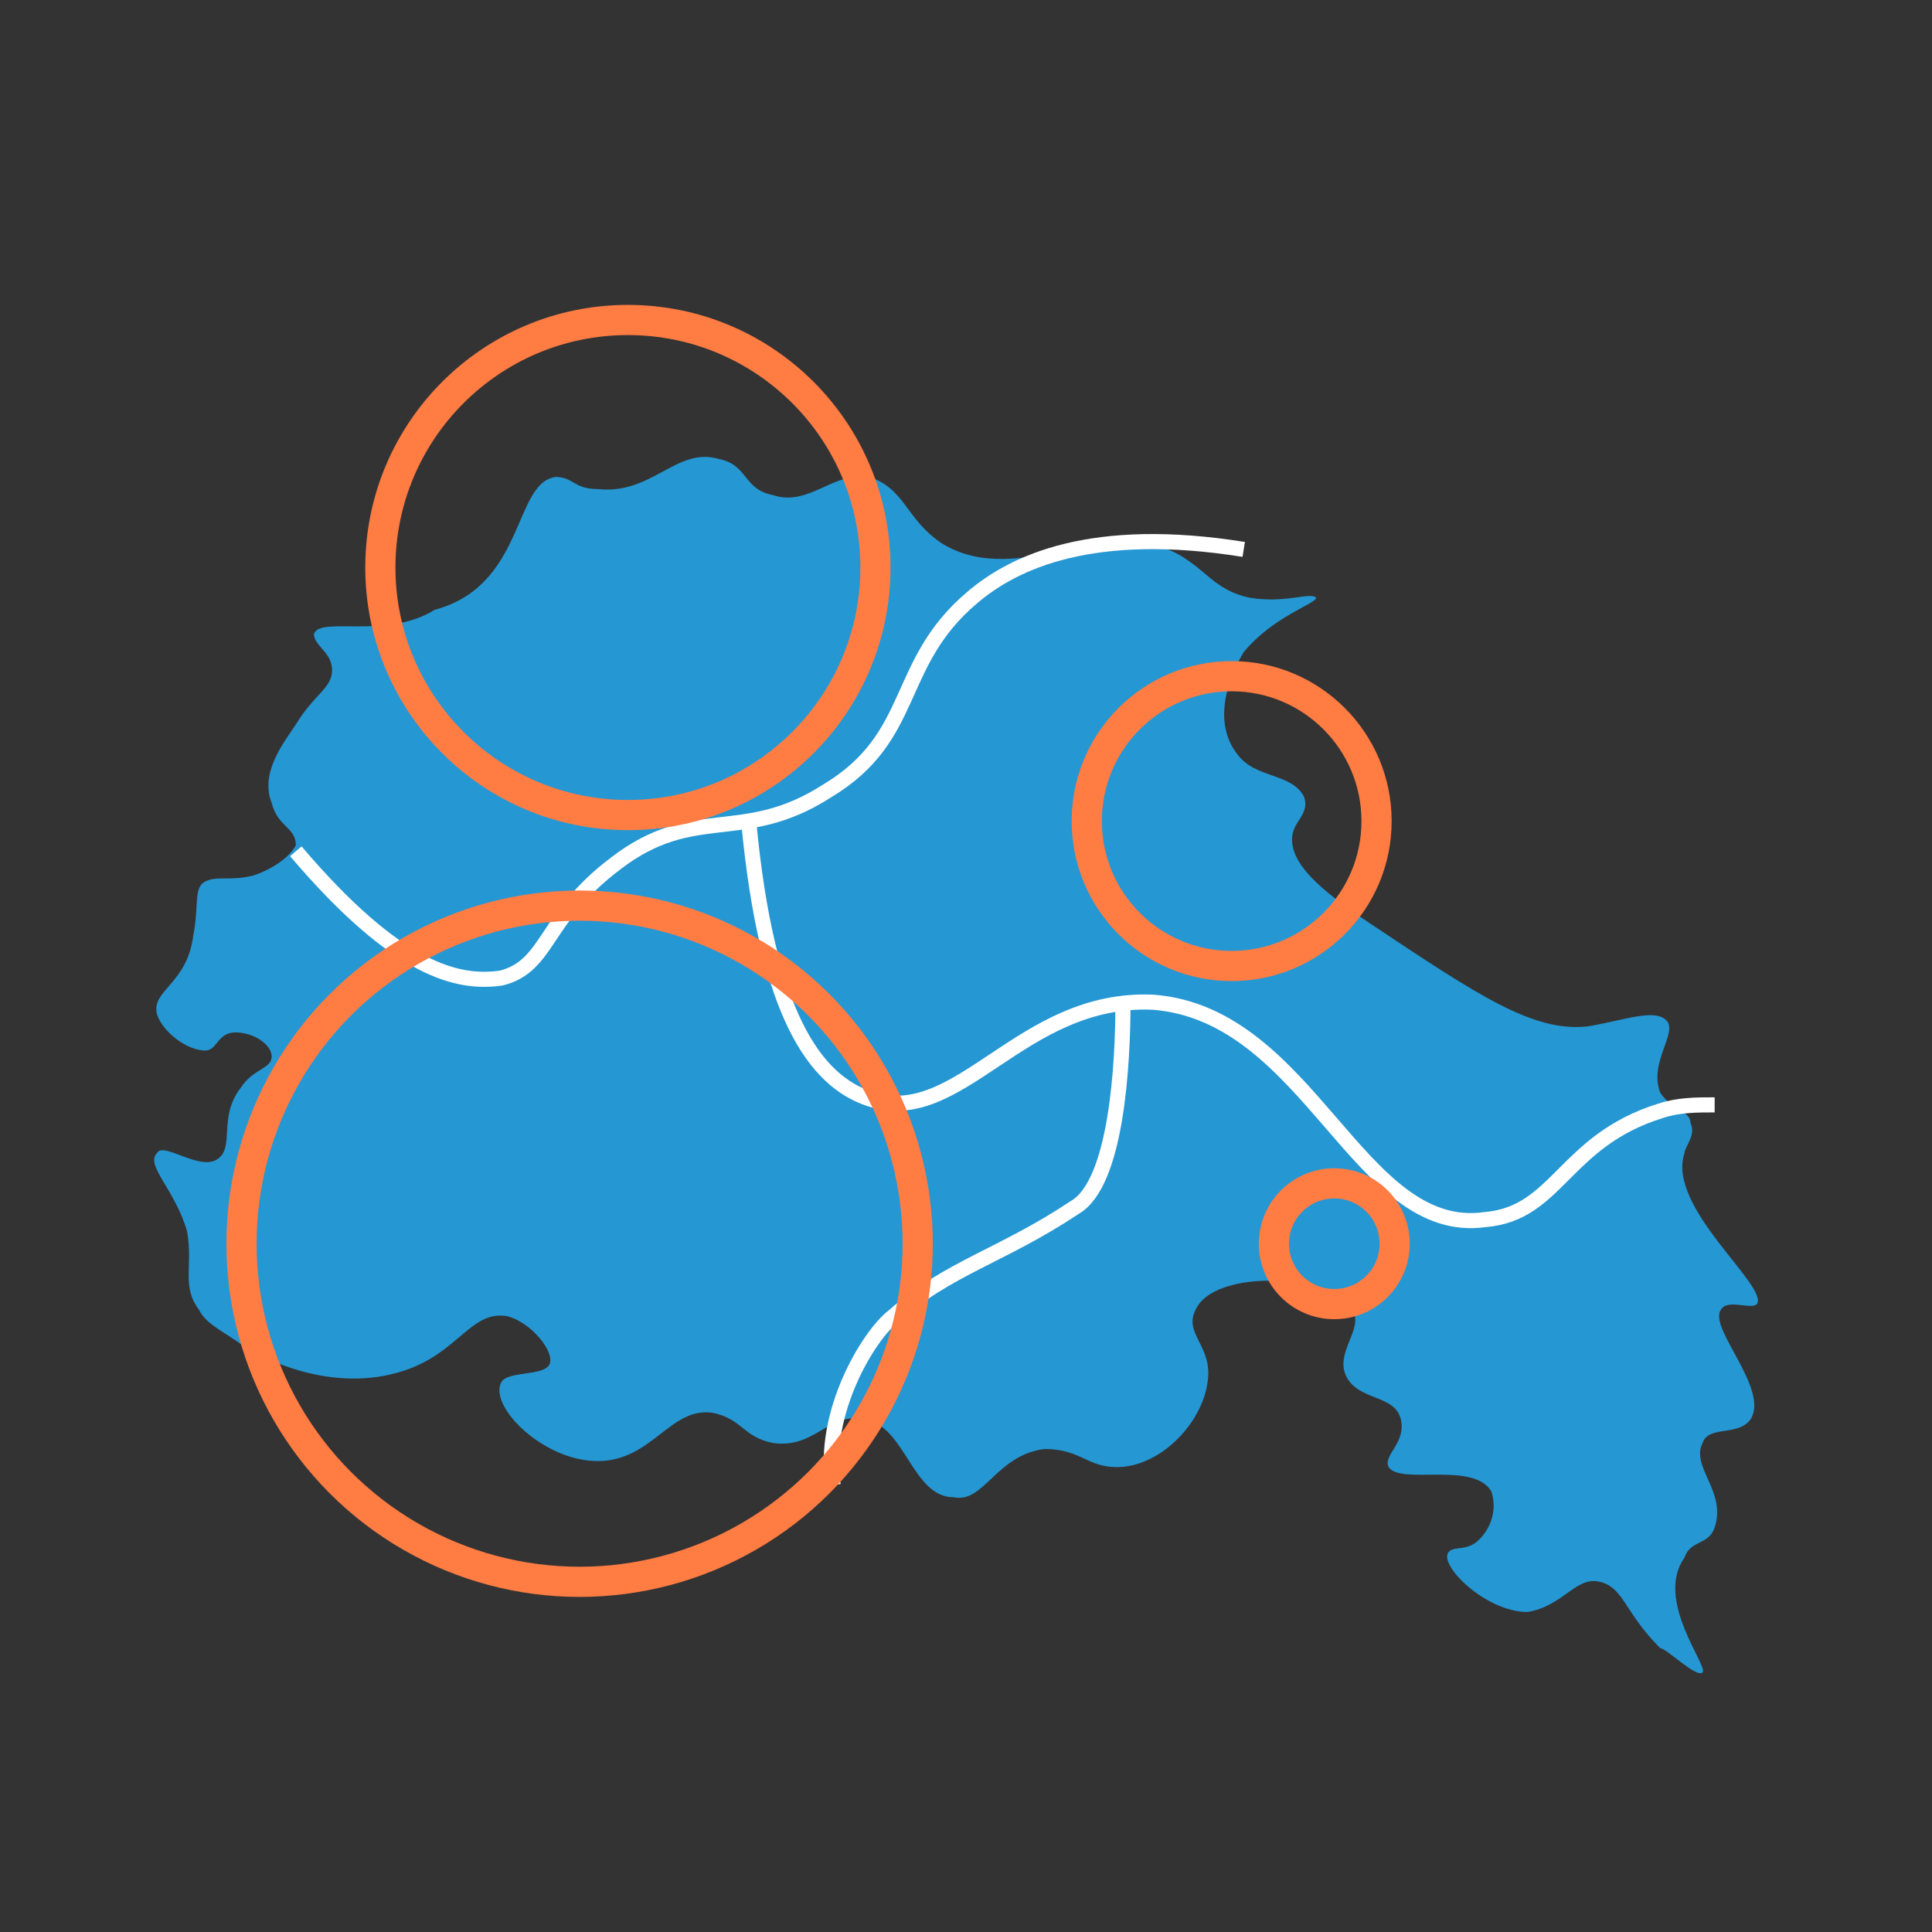 <?xml version="1.0" encoding="utf-8"?>
<!-- Generator: Adobe Illustrator 23.0.1, SVG Export Plug-In . SVG Version: 6.00 Build 0)  -->
<svg version="1.1" id="Layer_1" xmlns="http://www.w3.org/2000/svg" xmlns:xlink="http://www.w3.org/1999/xlink" x="0px" y="0px"
	 viewBox="0 0 32 32" style="enable-background:new 0 0 32 32;" xml:space="preserve">
<rect x="0" y="0" width="32" height="32" fill="#333333" stroke="none"/>
<style type="text/css">
	.st0{fill:#2597D3;}
	.st1{fill:none;stroke:#FFFFFF;stroke-width:0.25;stroke-miterlimit:10;}
	.st2{fill:none;stroke:#FF7C43;stroke-width:0.5;stroke-miterlimit:10;}
	.st3{fill:#FF7C43;}
</style>
<path class="st0" d="M28.2,27.7c-0.1,0.1-0.6-0.4-0.7-0.4c-0.6-0.6-0.6-1-1-1.1c-0.4-0.1-0.6,0.4-1.2,0.5c-0.7,0-1.5-0.8-1.3-1
	c0.1-0.1,0.3,0,0.5-0.2c0.2-0.2,0.3-0.5,0.2-0.8c-0.3-0.5-1.5-0.1-1.7-0.4c-0.1-0.2,0.3-0.4,0.2-0.8c-0.1-0.4-0.7-0.3-0.9-0.7
	c-0.2-0.4,0.3-0.8,0.1-1.1c-0.3-0.6-2.3-0.7-2.6,0c-0.2,0.4,0.3,0.6,0.2,1.2c-0.1,0.7-0.8,1.4-1.5,1.4c-0.5,0-0.6-0.3-1.2-0.3
	c-0.8,0.1-1,0.9-1.5,0.8c-0.7,0-0.8-1.2-1.5-1.3c-0.6-0.1-0.8,0.5-1.5,0.4c-0.5-0.1-0.5-0.4-1-0.5c-0.7-0.1-1,0.8-1.9,0.8
	c-0.9,0-1.8-0.9-1.6-1.3c0.1-0.2,0.7-0.1,0.8-0.3c0.1-0.2-0.3-0.7-0.7-0.8c-0.6-0.1-0.8,0.6-1.7,0.9c-1.2,0.4-2.4-0.2-2.8-0.5
	c-0.3-0.2-0.5-0.3-0.6-0.5c-0.3-0.4-0.1-0.7-0.2-1.3c-0.2-0.7-0.7-1.1-0.5-1.3c0.1-0.2,0.7,0.3,1,0.1c0.3-0.2,0-0.7,0.4-1.2
	c0.2-0.3,0.5-0.3,0.5-0.5c0-0.2-0.3-0.4-0.6-0.4c-0.3,0-0.3,0.3-0.5,0.3c-0.3,0-0.7-0.3-0.8-0.6c-0.1-0.4,0.5-0.5,0.6-1.3
	c0.1-0.5,0-0.8,0.2-0.9c0.2-0.1,0.4,0,0.8-0.1c0.3-0.1,0.6-0.3,0.7-0.5c0-0.3-0.3-0.3-0.4-0.7c-0.2-0.5,0.2-1,0.4-1.3
	c0.3-0.5,0.6-0.6,0.6-0.9c0-0.3-0.3-0.4-0.3-0.6c0.1-0.3,1.2,0.1,2-0.4C8.7,9.7,8.5,8,9.2,7.9c0.3,0,0.3,0.2,0.7,0.2
	c0.9,0.1,1.3-0.7,2-0.5c0.5,0.1,0.4,0.5,0.9,0.6c0.6,0.2,1-0.4,1.6-0.3C15,8.1,15,8.6,15.6,9c1.3,0.8,2.9-0.6,4.1,0.3
	c0.3,0.2,0.5,0.5,1,0.6c0.6,0.1,1-0.1,1.1,0c0,0.1-0.7,0.3-1.2,0.9c-0.3,0.5-0.5,1.2-0.1,1.7c0.3,0.4,0.9,0.3,1.1,0.7
	c0.1,0.3-0.2,0.4-0.2,0.7c0,0.4,0.4,0.8,1.3,1.4c1.8,1.2,2.7,1.8,3.6,1.7c0.6-0.1,1.1-0.3,1.3-0.1c0.2,0.2-0.3,0.7-0.1,1.2
	c0.2,0.3,0.5,0.3,0.5,0.5c0.1,0.2-0.1,0.4-0.1,0.5c-0.3,0.9,1.4,2.2,1.2,2.5c-0.1,0.1-0.5-0.1-0.6,0.1c-0.2,0.3,0.8,1.3,0.5,1.8
	c-0.2,0.3-0.7,0.1-0.8,0.4c-0.2,0.4,0.4,0.8,0.2,1.4c-0.1,0.3-0.4,0.2-0.5,0.5C27.4,26.5,28.3,27.6,28.2,27.7z"/>
<path class="st1" d="M4.9,14.1c1.7,2,2.7,2.2,3.4,2.1c0.8-0.2,0.7-1,1.9-1.9c1.3-1,2.1-0.3,3.5-1.2c1.5-0.9,1.1-2.1,2.4-3.2
	c0.7-0.6,2-1.2,4.5-0.8"/>
<path class="st1" d="M12.4,13.6c0.3,3.2,1.1,4.3,2,4.6c1.5,0.5,2.5-1.7,4.7-1.6c2.6,0.2,3.4,3.9,5.5,3.6c1.2-0.1,1.3-1.3,2.9-1.8
	c0.3-0.1,0.6-0.1,0.9-0.1"/>
<path class="st1" d="M13.8,24.6c-0.2-1.2,0.6-2.5,1-2.8c0.9-0.8,1.8-1,3-1.8c0.7-0.4,0.8-2.4,0.8-3.4"/>
<circle class="st2" cx="10.4" cy="9.4" r="4.1"/>
<circle class="st2" cx="9.6" cy="20.6" r="5.6"/>
<circle class="st2" cx="22.1" cy="20.6" r="1"/>
<circle class="st2" cx="20.4" cy="13.6" r="2.4"/>
</svg>
